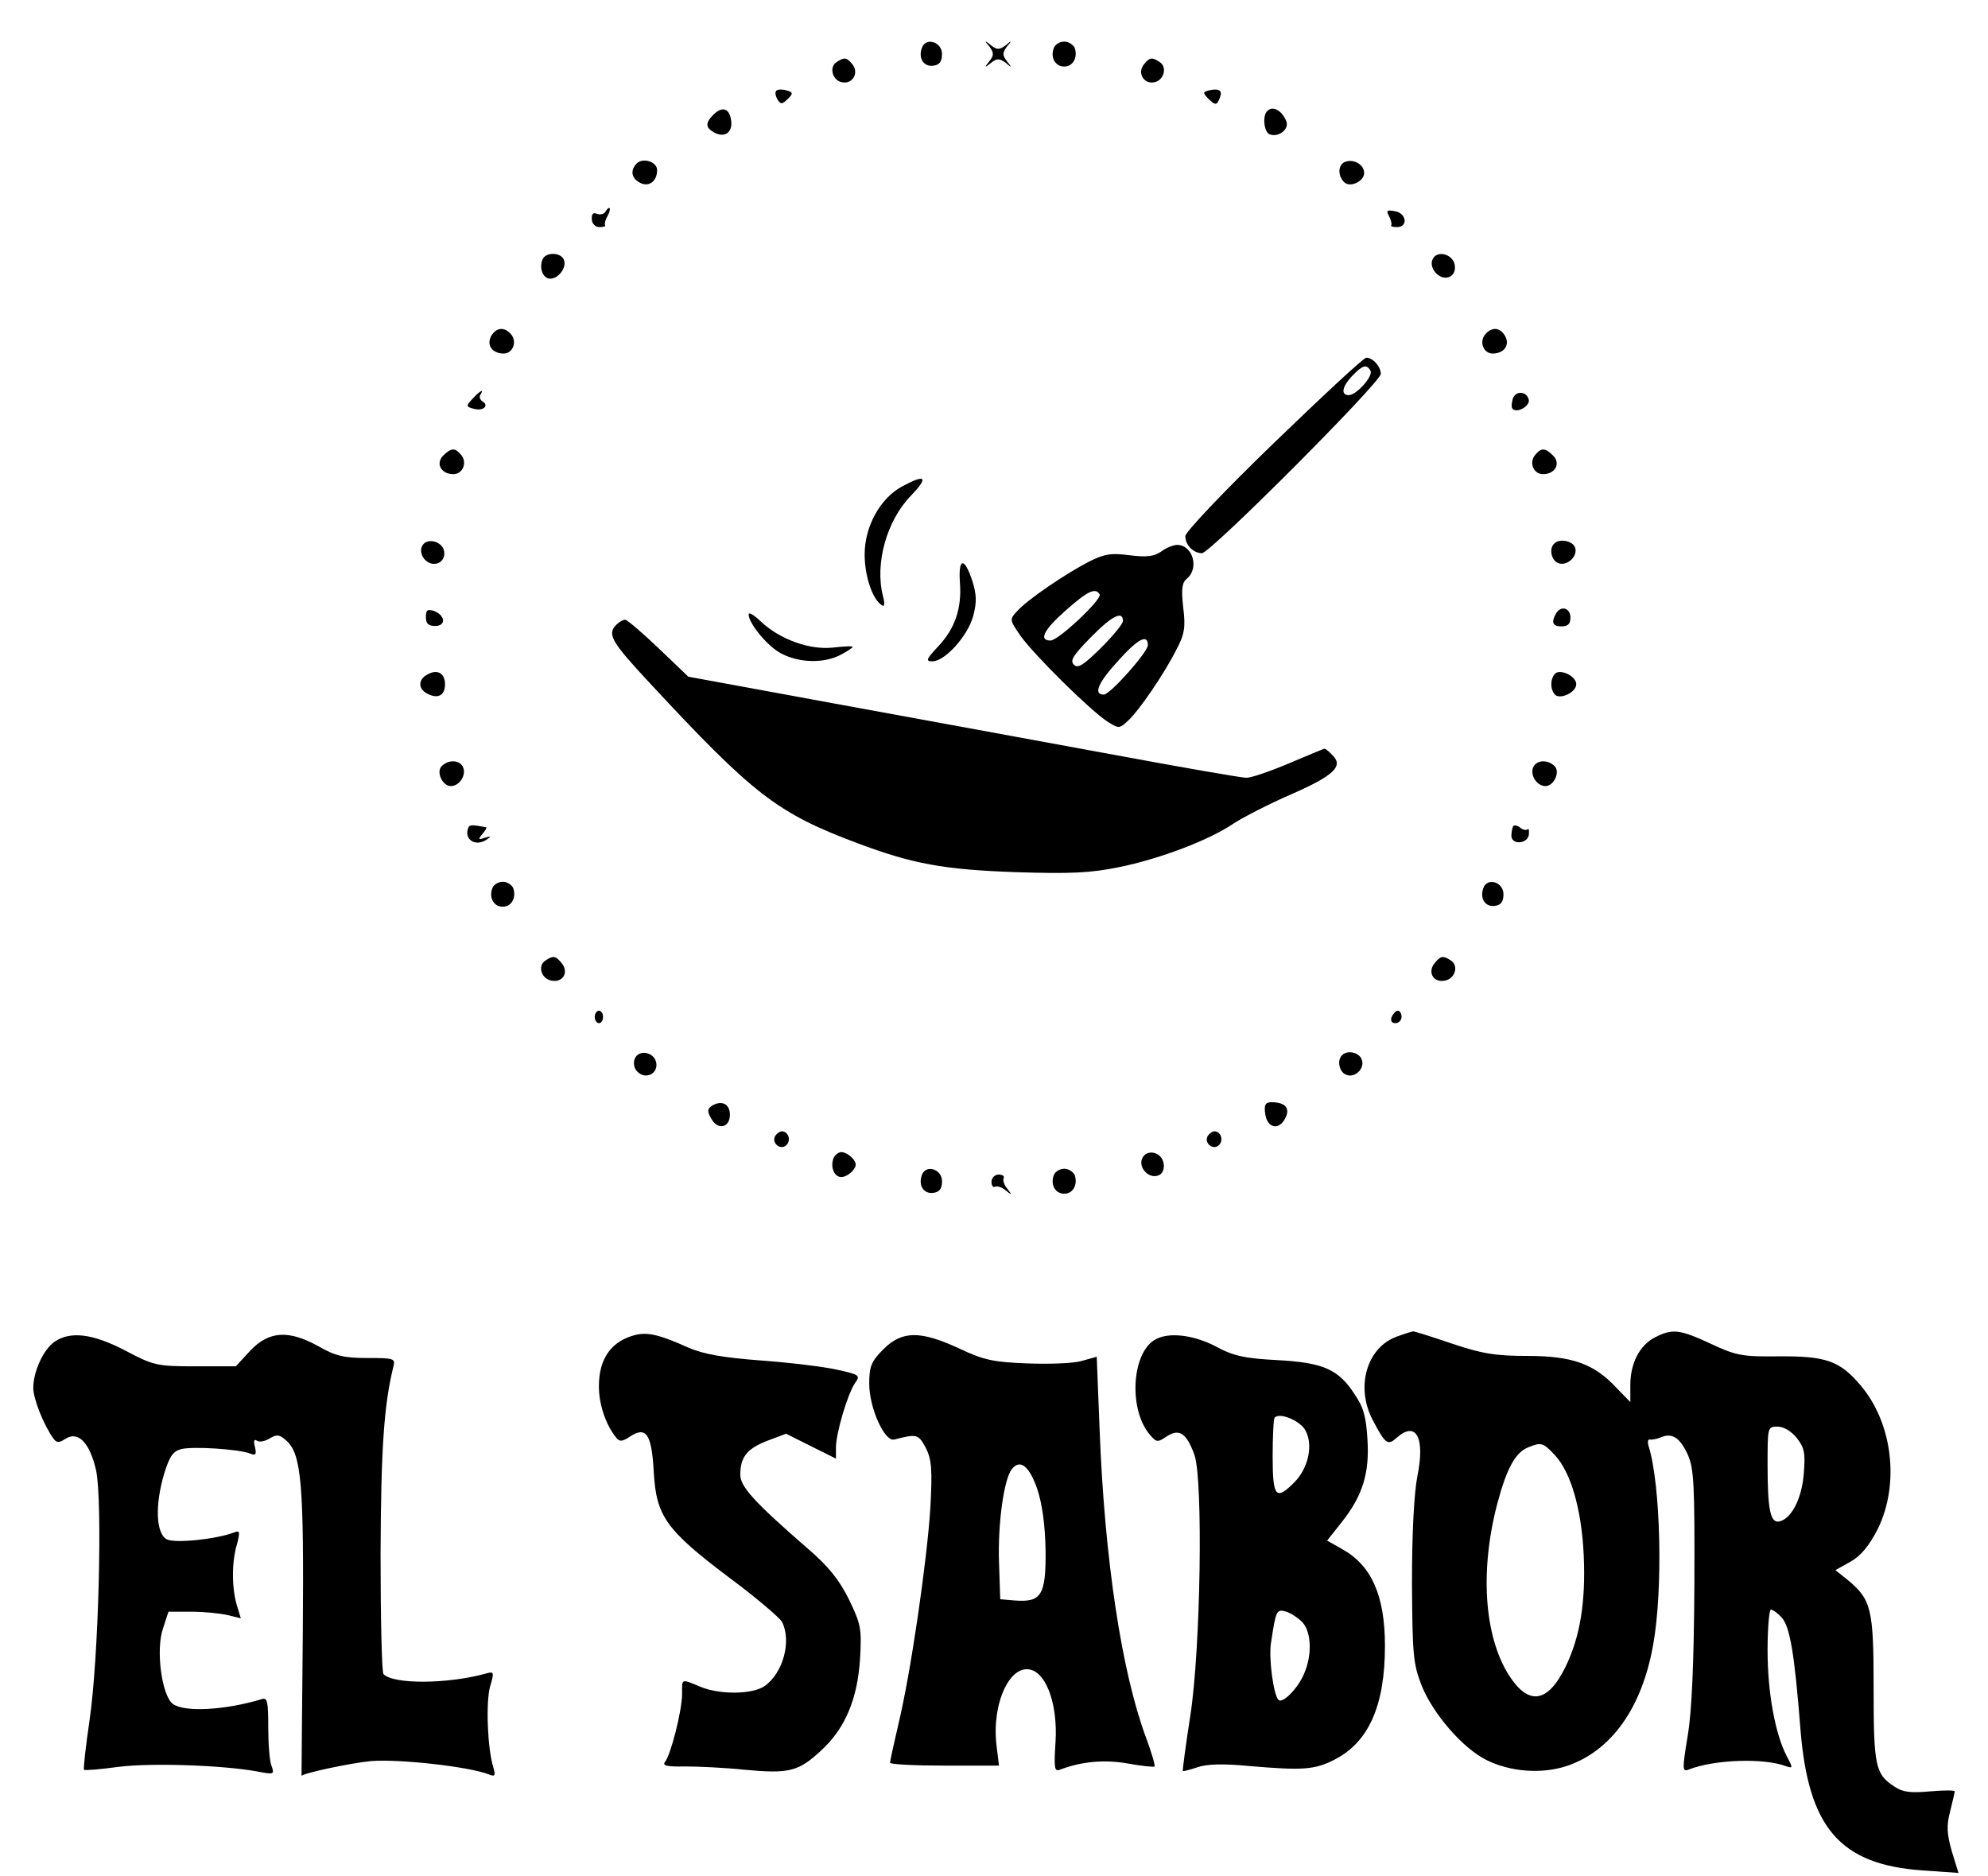 <?xml version="1.0" standalone="no"?>
<!DOCTYPE svg PUBLIC "-//W3C//DTD SVG 20010904//EN"
 "http://www.w3.org/TR/2001/REC-SVG-20010904/DTD/svg10.dtd">
<svg version="1.0" xmlns="http://www.w3.org/2000/svg"
 width="478pt" height="451pt" viewBox="0 0 478 451"
 preserveAspectRatio="xMidYMid meet">

<g transform="translate(0,451) scale(0.1,-0.1)"
fill="#000000" stroke="none">
<path d="M2217 4396 c-10 -26 4 -47 27 -44 15 2 21 10 21 28 0 29 -38 41 -48
16z"/>
<path d="M2379 4398 c11 -15 11 -21 0 -35 -13 -16 -12 -17 4 -4 14 11 20 11
35 0 15 -13 16 -12 3 4 -11 14 -11 20 0 35 13 15 12 16 -3 3 -15 -11 -21 -11
-35 0 -16 13 -17 12 -4 -3z"/>
<path d="M2534 4395 c-9 -23 3 -45 25 -45 21 0 33 22 25 45 -4 8 -15 15 -25
15 -11 0 -22 -7 -25 -15z"/>
<path d="M2012 4361 c-20 -12 -10 -46 14 -49 25 -4 40 24 23 44 -13 16 -19 17
-37 5z"/>
<path d="M2751 4356 c-17 -20 -2 -48 23 -44 24 3 34 37 14 49 -18 12 -24 11
-37 -5z"/>
<path d="M1866 4291 c-3 -4 -1 -13 4 -21 7 -11 11 -11 24 2 14 14 13 16 -4 21
-11 3 -22 2 -24 -2z"/>
<path d="M2908 4293 c-16 -4 -16 -6 -4 -19 18 -18 22 -18 29 1 7 17 -1 23 -25
18z"/>
<path d="M1716 4235 c-21 -21 -20 -32 2 -44 25 -13 44 1 40 29 -4 30 -21 35
-42 15z"/>
<path d="M3047 4243 c-12 -11 -8 -51 6 -56 21 -8 47 12 40 31 -10 26 -33 39
-46 25z"/>
<path d="M1531 4117 c-16 -16 -13 -35 7 -46 22 -12 42 3 42 30 0 20 -34 31
-49 16z"/>
<path d="M3238 4122 c-20 -4 -24 -32 -6 -50 14 -14 48 2 48 22 0 19 -22 33
-42 28z"/>
<path d="M1455 4000 c-3 -5 -12 -7 -20 -4 -9 4 -13 -1 -12 -13 0 -11 9 -19 18
-19 10 0 16 2 14 4 -2 3 0 13 6 23 10 19 5 27 -6 9z"/>
<path d="M3340 3990 c5 -10 7 -19 5 -22 -2 -2 4 -4 14 -4 27 0 23 33 -4 38
-20 4 -23 2 -15 -12z"/>
<path d="M1304 3885 c-8 -21 2 -45 19 -45 20 0 40 27 33 45 -7 19 -45 20 -52
0z"/>
<path d="M3444 3885 c-4 -9 0 -23 9 -32 21 -21 49 -9 45 19 -4 28 -45 38 -54
13z"/>
<path d="M1181 3702 c-12 -22 3 -42 30 -42 22 0 33 28 18 46 -16 19 -36 17
-48 -4z"/>
<path d="M3571 3706 c-15 -18 -4 -46 18 -46 27 0 42 20 30 42 -12 21 -32 23
-48 4z"/>
<path d="M3062 3444 c-117 -113 -212 -213 -212 -223 0 -21 19 -41 40 -41 20 0
430 411 430 431 0 18 -19 39 -35 39 -6 0 -106 -93 -223 -206z m233 175 c8 -12
-33 -59 -52 -59 -20 0 -16 21 9 47 24 25 34 28 43 12z"/>
<path d="M1136 3551 c-16 -17 -16 -19 4 -24 22 -6 37 8 20 18 -6 4 -8 11 -5
16 10 15 -1 10 -19 -10z"/>
<path d="M3637 3550 c-3 -11 -3 -21 0 -23 10 -11 41 6 39 21 -4 22 -33 24 -39
2z"/>
<path d="M1065 3414 c-18 -19 -4 -44 25 -44 23 0 34 28 19 46 -15 18 -24 18
-44 -2z"/>
<path d="M3691 3416 c-15 -18 -4 -46 19 -46 29 0 43 25 25 44 -20 20 -29 20
-44 2z"/>
<path d="M2170 3341 c-53 -28 -91 -96 -91 -164 0 -53 19 -108 41 -122 7 -5 8
3 3 22 -20 78 9 182 68 242 42 44 35 52 -21 22z"/>
<path d="M1014 3195 c-4 -9 0 -23 8 -31 20 -20 50 -7 46 20 -4 26 -45 35 -54
11z"/>
<path d="M3737 3203 c-13 -12 -7 -41 10 -47 21 -8 48 17 40 38 -6 16 -38 22
-50 9z"/>
<path d="M2792 3184 c-17 -12 -35 -14 -76 -9 -44 6 -61 3 -97 -15 -58 -30
-149 -92 -173 -119 -19 -20 -19 -21 8 -60 31 -44 167 -179 209 -206 27 -17 28
-17 48 1 27 24 89 115 118 173 19 36 22 53 16 100 -5 46 -3 60 9 70 30 25 14
81 -24 81 -8 0 -26 -7 -38 -16z m-148 -103 c7 -11 -99 -111 -118 -111 -29 0
-17 25 36 72 53 47 72 56 82 39z m56 -64 c0 -7 -24 -36 -53 -65 -42 -41 -55
-50 -65 -40 -10 10 -1 23 40 65 51 52 78 66 78 40z m60 -58 c0 -17 -91 -119
-106 -119 -26 0 -14 29 37 84 46 51 69 62 69 35z"/>
<path d="M2308 3110 c5 -63 -12 -112 -53 -155 -28 -30 -30 -35 -13 -35 30 0
85 61 98 109 9 34 8 52 -2 84 -19 58 -34 57 -30 -3z"/>
<path d="M1024 3026 c0 -15 6 -21 22 -21 27 0 25 25 -2 36 -16 5 -20 3 -20
-15z"/>
<path d="M3742 3036 c-13 -22 -9 -32 12 -32 16 0 22 6 22 21 0 23 -22 30 -34
11z"/>
<path d="M1800 3033 c0 -22 47 -79 80 -95 43 -22 101 -23 140 -3 17 9 30 17
30 20 0 2 -22 1 -48 -2 -56 -6 -128 20 -174 64 -16 15 -28 22 -28 16z"/>
<path d="M1482 3008 c-23 -23 -12 -41 81 -141 249 -268 306 -312 498 -384 133
-50 208 -64 384 -70 129 -4 176 -2 245 12 99 20 217 65 276 105 23 15 85 47
138 70 103 45 127 68 100 94 -8 9 -17 16 -19 16 -2 0 -40 -16 -85 -35 -45 -19
-91 -35 -103 -35 -12 0 -155 25 -317 55 -162 30 -459 84 -660 121 l-365 67
-71 68 c-40 38 -76 69 -81 69 -5 0 -14 -5 -21 -12z"/>
<path d="M1027 2888 c-22 -12 -22 -35 1 -46 25 -13 42 -4 42 23 0 27 -19 37
-43 23z"/>
<path d="M3743 2893 c-7 -3 -13 -15 -13 -28 0 -13 6 -25 13 -28 17 -6 47 11
47 28 0 17 -30 34 -47 28z"/>
<path d="M1062 2668 c-14 -14 2 -48 22 -48 20 0 37 25 30 44 -7 19 -35 21 -52
4z"/>
<path d="M3686 2664 c-7 -19 10 -44 30 -44 20 0 36 34 22 48 -17 17 -45 15
-52 -4z"/>
<path d="M1127 2522 c-14 -29 16 -50 44 -30 11 7 9 8 -5 4 -16 -6 -17 -4 -6 9
7 8 11 15 9 16 -31 6 -39 6 -42 1z"/>
<path d="M3638 2523 c-2 -4 -4 -15 -4 -23 1 -22 39 -19 42 3 1 11 0 16 -3 13
-4 -3 -12 -1 -19 5 -7 5 -14 6 -16 2z"/>
<path d="M1184 2375 c-9 -23 3 -45 25 -45 21 0 33 22 25 45 -4 8 -15 15 -25
15 -11 0 -22 -7 -25 -15z"/>
<path d="M3567 2376 c-10 -26 4 -47 27 -44 15 2 21 10 21 28 0 29 -38 41 -48
16z"/>
<path d="M1312 2201 c-21 -13 -10 -46 16 -49 27 -4 40 22 22 43 -14 17 -20 18
-38 6z"/>
<path d="M3450 2195 c-18 -21 -5 -47 22 -43 26 3 37 36 16 49 -18 12 -24 11
-38 -6z"/>
<path d="M1430 2065 c0 -8 5 -15 10 -15 6 0 10 7 10 15 0 8 -4 15 -10 15 -5 0
-10 -7 -10 -15z"/>
<path d="M3346 2065 c-3 -9 0 -15 9 -15 8 0 15 7 15 15 0 8 -4 15 -9 15 -5 0
-11 -7 -15 -15z"/>
<path d="M1526 1964 c-4 -10 -1 -24 7 -31 19 -19 49 -5 45 21 -4 27 -43 34
-52 10z"/>
<path d="M3227 1973 c-13 -12 -7 -41 10 -47 21 -9 46 16 37 37 -6 17 -35 23
-47 10z"/>
<path d="M1711 1851 c-10 -7 -11 -13 -1 -30 15 -29 45 -23 45 9 0 26 -20 36
-44 21z"/>
<path d="M3042 1833 c4 -35 33 -42 48 -12 13 24 1 39 -33 39 -14 0 -18 -6 -15
-27z"/>
<path d="M1864 1779 c-10 -17 13 -36 27 -22 12 12 4 33 -11 33 -5 0 -12 -5
-16 -11z"/>
<path d="M2904 1779 c-10 -17 13 -36 27 -22 12 12 4 33 -11 33 -5 0 -12 -5
-16 -11z"/>
<path d="M2004 1725 c-8 -21 2 -45 19 -45 8 0 20 7 27 15 10 12 10 18 0 30 -7
8 -19 15 -27 15 -7 0 -16 -7 -19 -15z"/>
<path d="M2746 1724 c-9 -22 17 -49 39 -40 10 3 15 15 13 28 -4 29 -42 37 -52
12z"/>
<path d="M2217 1686 c-10 -26 4 -47 27 -44 15 2 21 10 21 28 0 29 -38 41 -48
16z"/>
<path d="M2534 1685 c-9 -23 3 -45 25 -45 21 0 33 22 25 45 -4 8 -15 15 -25
15 -11 0 -22 -7 -25 -15z"/>
<path d="M2384 1669 c0 -10 4 -15 9 -12 4 2 16 -1 25 -9 15 -12 16 -11 4 4 -8
9 -11 21 -9 25 3 5 -2 9 -12 9 -9 0 -17 -8 -17 -17z"/>
<path d="M1530 1301 c-59 -14 -90 -56 -90 -124 0 -43 16 -92 42 -124 8 -10 15
-9 34 4 38 24 51 5 56 -87 6 -105 29 -138 180 -252 65 -48 122 -97 128 -107
24 -46 3 -124 -42 -155 -29 -20 -108 -21 -155 -1 -46 19 -43 20 -43 -18 0 -39
-27 -146 -41 -163 -7 -9 4 -12 48 -11 32 0 97 -3 144 -8 107 -10 129 -4 183
46 58 53 88 124 94 222 4 72 2 82 -27 142 -24 48 -50 80 -99 122 -129 112
-162 149 -162 177 0 43 16 63 65 82 l45 17 60 -30 60 -30 0 27 c0 34 28 129
46 155 13 18 11 20 -44 32 -31 7 -113 17 -182 22 -92 7 -138 15 -175 31 -69
31 -96 37 -125 31z"/>
<path d="M3360 1297 c-73 -25 -102 -121 -59 -202 30 -57 36 -61 57 -42 47 42
69 1 50 -92 -8 -42 -13 -135 -13 -256 1 -174 3 -195 23 -247 27 -68 99 -151
155 -179 57 -29 133 -35 194 -15 107 36 181 139 208 292 24 133 18 385 -11
477 -3 10 -2 17 3 16 4 -1 16 1 26 5 27 12 46 0 65 -41 15 -33 17 -73 16 -313
-1 -185 -6 -304 -16 -363 -13 -79 -13 -87 1 -82 62 25 184 29 237 8 15 -5 15
-3 0 25 -28 54 -46 153 -46 255 0 53 4 97 8 97 5 0 17 -9 26 -19 20 -22 31
-89 45 -268 19 -238 95 -326 294 -340 l86 -6 -16 52 c-12 42 -13 62 -4 96 6
24 11 46 11 48 0 3 -27 3 -60 0 -45 -4 -65 -2 -84 11 -47 30 -51 49 -51 236 0
192 -5 214 -63 262 l-29 23 36 20 c25 14 45 38 66 79 53 108 36 255 -42 346
-50 59 -84 70 -198 69 -86 -1 -101 2 -161 30 -75 35 -93 37 -134 16 -38 -19
-60 -63 -60 -115 l0 -41 -34 35 c-53 57 -106 76 -213 76 -76 0 -109 5 -183 30
-50 17 -91 30 -93 29 -1 0 -18 -5 -37 -12z m960 -244 c19 -24 21 -37 17 -87
-5 -60 -30 -108 -59 -114 -21 -4 -28 27 -28 136 0 91 0 92 24 92 15 0 33 -11
46 -27z m-581 -42 c38 -41 64 -130 69 -241 5 -113 -9 -196 -44 -268 -43 -87
-89 -94 -137 -18 -59 95 -69 253 -26 414 22 82 43 120 73 132 32 13 36 12 65
-19z"/>
<path d="M131 1284 c-27 -19 -51 -72 -51 -111 0 -26 25 -89 48 -121 8 -11 13
-12 30 -1 30 19 58 -10 73 -76 16 -74 6 -457 -16 -603 -9 -62 -15 -115 -13
-117 2 -2 39 1 83 7 79 10 251 4 333 -11 41 -8 42 -7 35 13 -5 11 -8 54 -8 93
0 61 -2 72 -15 68 -89 -27 -186 -32 -214 -12 -27 19 -42 131 -24 182 l13 40
55 0 c30 0 69 -4 87 -8 l32 -8 -10 33 c-12 42 -12 104 1 146 7 28 7 33 -6 28
-44 -17 -143 -27 -163 -17 -26 14 -29 82 -6 159 13 41 21 53 41 58 28 7 139 0
166 -11 13 -5 15 -2 11 16 -4 15 -2 20 5 15 6 -4 20 -1 31 6 17 10 23 9 40 -6
36 -33 42 -106 39 -466 -2 -187 -3 -340 -3 -340 0 6 116 31 168 36 67 5 233
-13 282 -32 15 -6 17 -4 11 17 -14 46 -18 154 -8 193 11 37 10 38 -11 32 -91
-25 -221 -26 -245 -1 -4 4 -7 133 -7 288 1 254 8 359 31 452 5 19 0 20 -63 20
-56 0 -77 5 -117 28 -72 40 -119 37 -164 -10 l-35 -38 -97 0 c-93 0 -101 2
-169 38 -79 41 -132 47 -170 21z"/>
<path d="M2124 1266 c-29 -29 -34 -41 -34 -83 0 -58 37 -140 60 -134 55 14 58
13 76 -20 14 -28 16 -51 11 -144 -8 -127 -47 -397 -77 -521 -11 -47 -20 -89
-20 -92 0 -4 59 -7 131 -7 l131 0 -6 49 c-12 101 33 197 84 181 38 -12 63 -86
58 -172 -4 -63 -3 -73 10 -68 52 20 108 25 164 15 33 -6 62 -9 64 -7 2 2 -7
33 -20 68 -59 158 -100 429 -112 740 l-7 177 -36 -10 c-19 -6 -78 -8 -131 -6
-81 3 -105 8 -164 36 -93 43 -137 43 -182 -2z m370 -336 c12 -36 19 -87 20
-148 1 -107 -10 -125 -74 -120 l-35 3 -3 90 c-3 92 12 200 31 223 20 25 42 7
61 -48z"/>
<path d="M2777 1289 c-57 -33 -64 -172 -10 -231 14 -16 17 -16 39 -1 30 19 47
7 66 -45 21 -61 15 -466 -10 -627 -11 -71 -19 -131 -18 -133 2 -1 17 3 35 9
23 8 62 9 125 3 128 -11 157 -9 204 15 83 42 122 130 122 274 0 120 -32 193
-102 232 l-37 21 34 43 c51 64 68 118 63 199 -3 54 -9 78 -31 110 -39 60 -75
76 -187 82 -77 4 -105 10 -147 33 -54 28 -114 35 -146 16z m360 -215 c21 -33
11 -90 -23 -126 -46 -47 -54 -39 -54 60 0 49 2 91 5 94 12 12 57 -6 72 -28z
m-4 -466 c20 -24 22 -77 3 -121 -14 -35 -52 -74 -62 -64 -12 12 -24 101 -18
137 12 79 13 82 37 75 12 -4 30 -16 40 -27z"/>
</g>
</svg>
